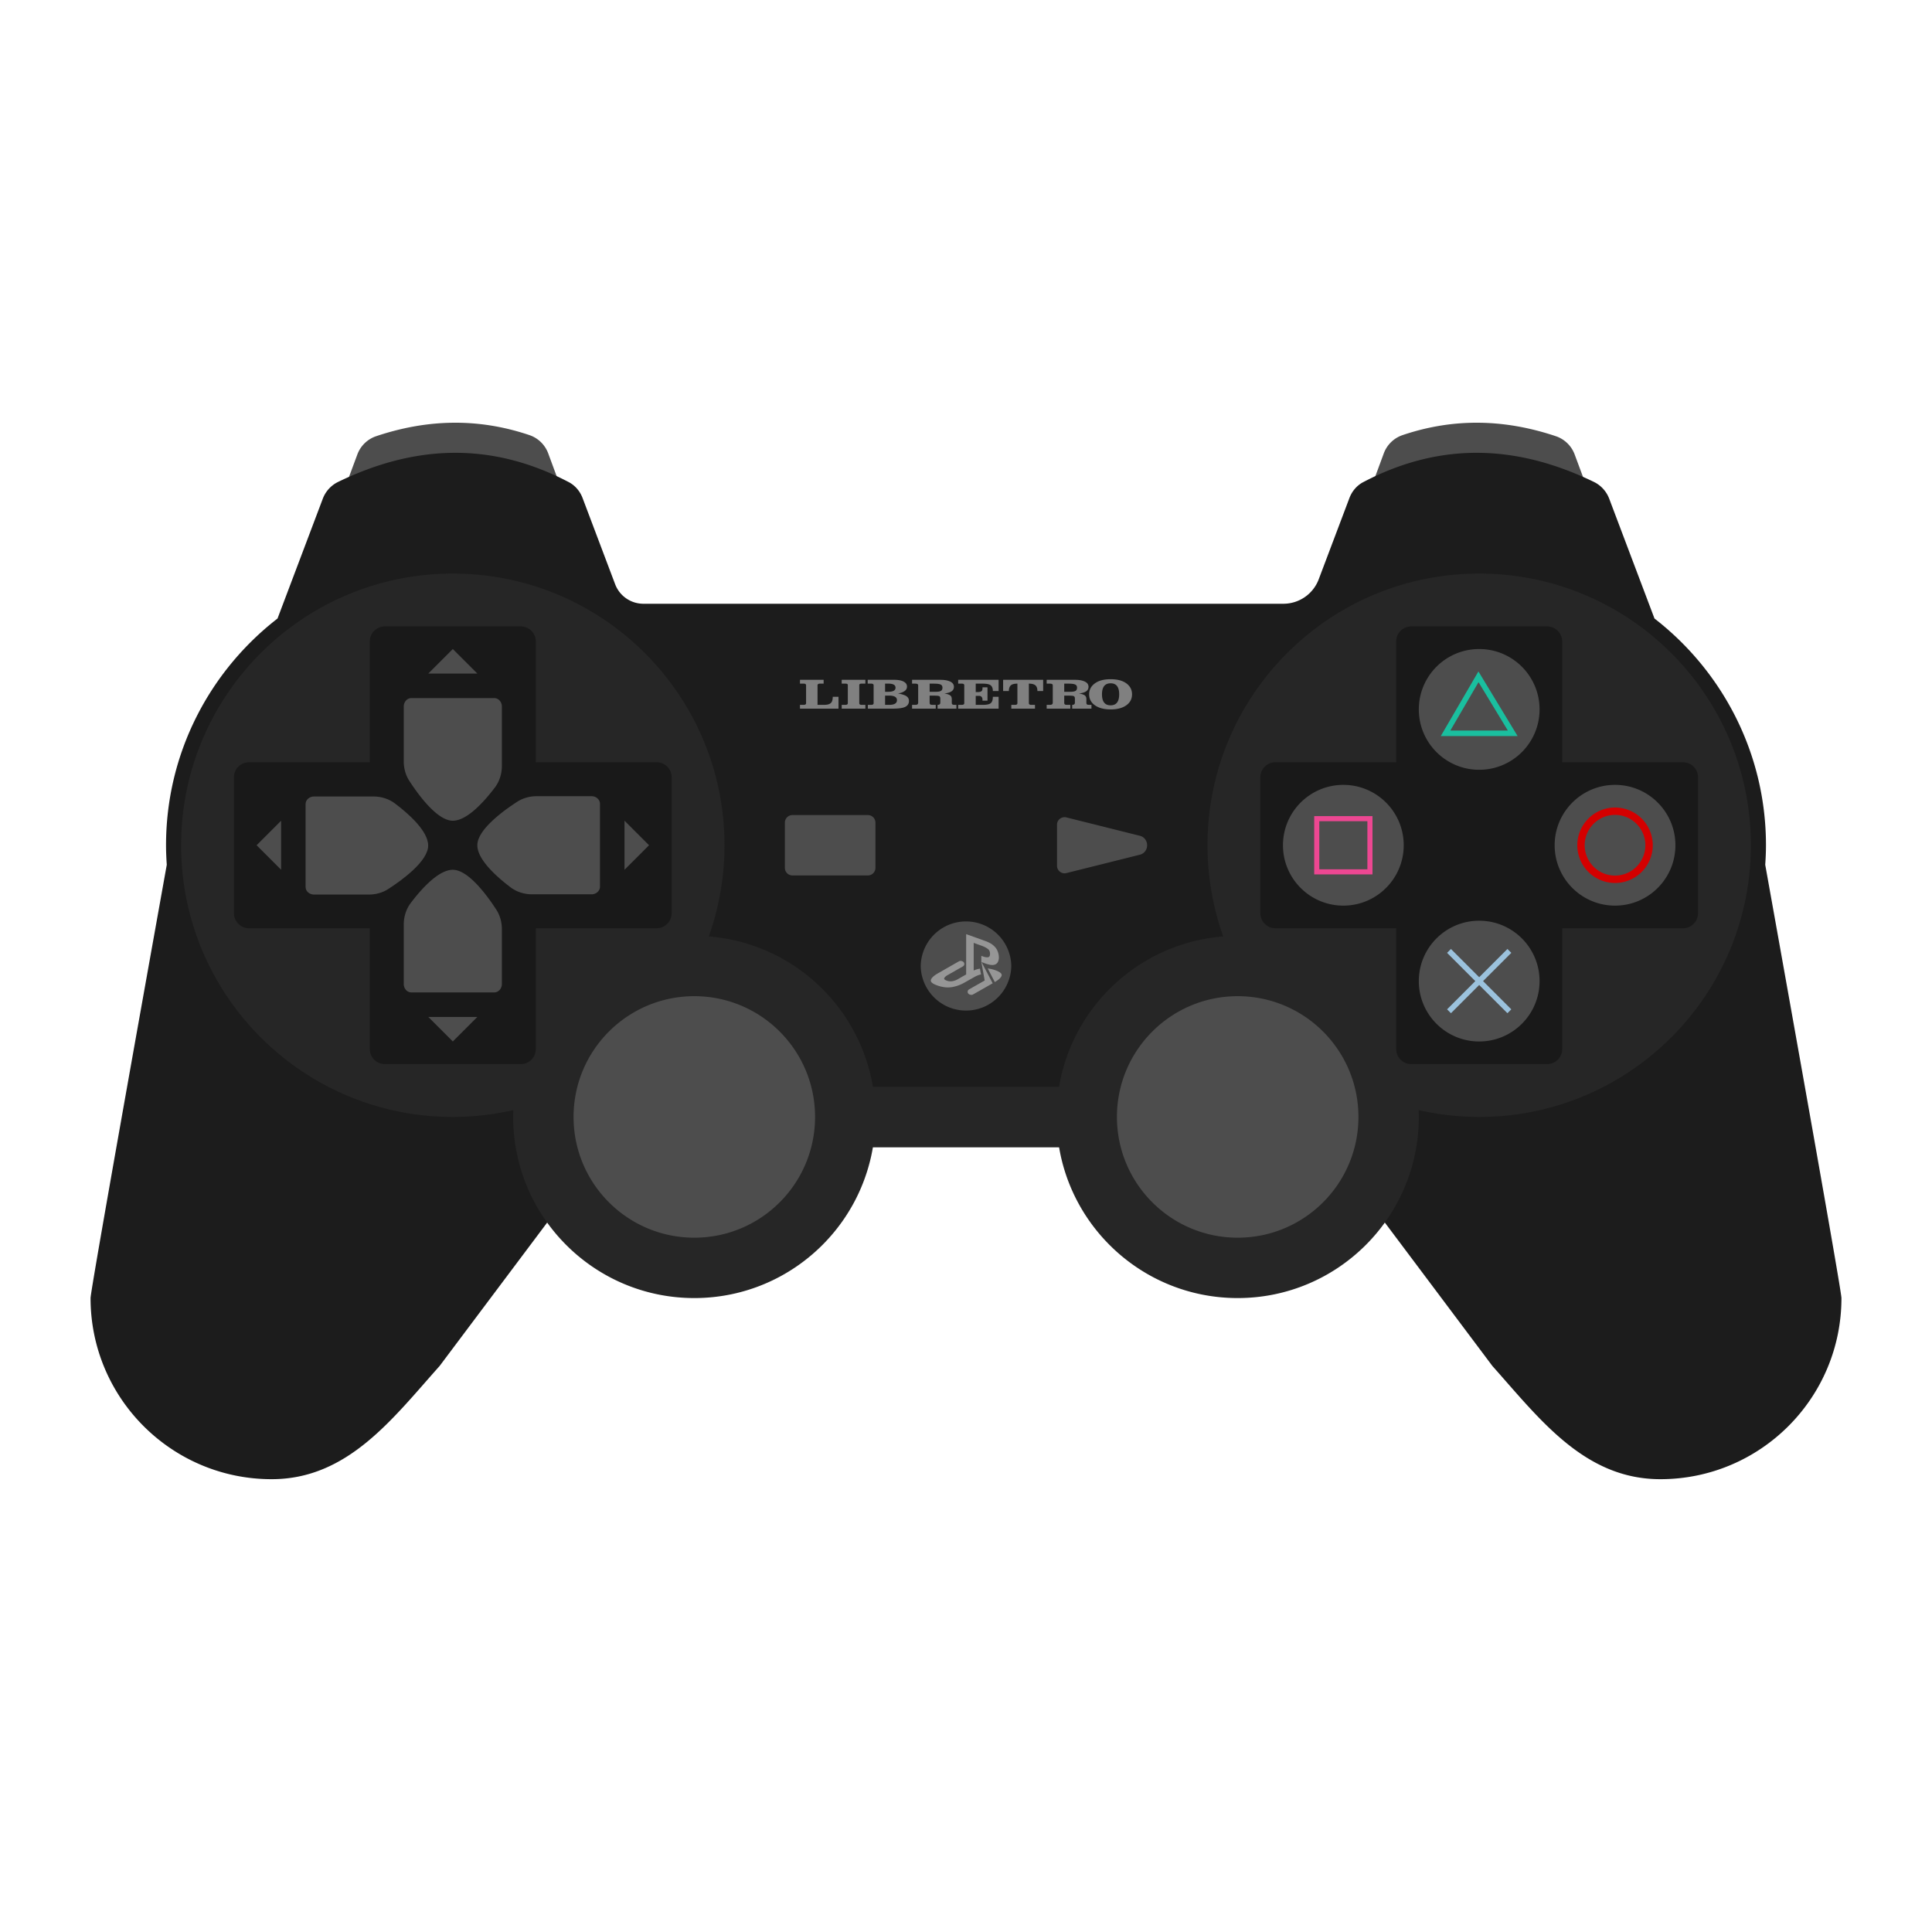 <svg xmlns="http://www.w3.org/2000/svg" xml:space="preserve" width="256" height="256" viewBox="0 0 341.333 341.333"><defs><clipPath id="a" clipPathUnits="userSpaceOnUse"><path d="M40.5 150.5h16.25v-13H40.5Z"/></clipPath></defs><path d="M53.333 106.667h53.334l-9.814-26.574a5.38 5.38 0 0 0-3.329-3.225c-9.21-3.108-18.201-2.768-27.032.185a5.38 5.38 0 0 0-3.353 3.224zm234.667 0h-53.333l9.813-26.574a5.38 5.38 0 0 1 3.33-3.225c9.21-3.108 18.2-2.768 27.031.185a5.38 5.38 0 0 1 3.354 3.224z" style="fill:#4d4d4d;fill-opacity:1;fill-rule:nonzero;stroke:none;stroke-width:1.333"/><path d="M311.87 152.785c.077-1.141.13-2.29.13-3.452 0-16.28-7.726-30.781-19.697-40.057l-8.013-21.204a5.43 5.43 0 0 0-2.727-2.948c-13.177-6.367-26.683-7.301-40.716.055-1.13.592-1.984 1.608-2.436 2.8l-5.433 14.378a6.67 6.67 0 0 1-6.236 4.31H113.67a5.34 5.34 0 0 1-4.99-3.448l-5.758-15.24c-.452-1.192-1.306-2.208-2.436-2.8-14.034-7.356-27.539-6.422-40.715-.055a5.43 5.43 0 0 0-2.728 2.948l-8.013 21.204c-11.97 9.276-19.696 23.777-19.696 40.057 0 1.162.053 2.31.13 3.452C24.952 177.937 16 228.013 16 229.333c0 17.674 14.327 32 32 32 13.426 0 21.334-10.666 29.663-19.994l29.004-38.672h128l29.004 38.672c8.33 9.328 16.236 19.994 29.663 19.994 17.673 0 32-14.326 32-32 0-1.32-8.954-51.396-13.464-76.548" style="fill:#1c1c1c;fill-opacity:1;fill-rule:nonzero;stroke:none;stroke-width:1.333"/><path d="M216.113 165.444a47.9 47.9 0 0 1-2.78-16.11c0-26.51 21.491-48 48-48 26.51 0 48 21.49 48 48 0 26.509-21.49 48-48 48-3.678 0-7.254-.429-10.697-1.211.015.402.03.804.03 1.21 0 17.674-14.326 32-32 32-17.673 0-32-14.326-32-32 0-16.812 12.97-30.586 29.447-31.889m-90.893 0a47.9 47.9 0 0 0 2.78-16.11c0-26.51-21.49-48-48-48s-48 21.49-48 48c0 26.509 21.49 48 48 48 3.68 0 7.255-.427 10.697-1.211-.015.402-.031.804-.031 1.21 0 17.674 14.328 32 32 32s32-14.326 32-32c0-16.812-12.968-30.586-29.445-31.889" style="fill:#262626;fill-opacity:1;fill-rule:nonzero;stroke:none;stroke-width:1.333"/><path d="M273.333 110.667h-24a2.67 2.67 0 0 0-2.666 2.666v21.334h-21.334a2.67 2.67 0 0 0-2.666 2.666v24a2.67 2.67 0 0 0 2.666 2.667h21.334v21.333a2.67 2.67 0 0 0 2.666 2.667h24a2.67 2.67 0 0 0 2.667-2.667V164h21.333a2.67 2.67 0 0 0 2.667-2.667v-24a2.67 2.67 0 0 0-2.667-2.666H276v-21.334a2.67 2.67 0 0 0-2.667-2.666m-181.333 0H68a2.67 2.67 0 0 0-2.667 2.666v21.334H44a2.67 2.67 0 0 0-2.667 2.666v24A2.67 2.67 0 0 0 44 164h21.333v21.333A2.67 2.67 0 0 0 68 188h24a2.67 2.67 0 0 0 2.667-2.667V164H116a2.67 2.67 0 0 0 2.667-2.667v-24a2.67 2.67 0 0 0-2.667-2.666H94.667v-21.334A2.67 2.67 0 0 0 92 110.667" style="opacity:1;vector-effect:none;fill:#191919;fill-opacity:1;fill-rule:nonzero;stroke:none;stroke-width:1.333;stroke-linecap:butt;stroke-linejoin:miter;stroke-miterlimit:4;stroke-dasharray:none;stroke-dashoffset:0;stroke-opacity:1"/><path d="M192 202.667h-42.667V192H192Z" style="fill:#262626;fill-opacity:1;fill-rule:nonzero;stroke:none;stroke-width:1.333"/><path d="M144 197.333c0 11.783-9.552 21.334-21.333 21.334-11.782 0-21.334-9.551-21.334-21.334S110.885 176 122.667 176 144 185.55 144 197.333m96 0c0 11.783-9.55 21.334-21.333 21.334s-21.334-9.551-21.334-21.334S206.884 176 218.667 176 240 185.55 240 197.333m-86.667-42.666H140a1.334 1.334 0 0 1-1.333-1.334v-8c0-.736.597-1.333 1.333-1.333h13.333c.736 0 1.334.597 1.334 1.333v8c0 .736-.598 1.334-1.334 1.334m33.413-1.708v-7.25c0-.869.816-1.505 1.657-1.295l12.951 3.238c1.75.438 1.75 2.926 0 3.363l-12.95 3.237a1.334 1.334 0 0 1-1.658-1.293M272 125.333c0 5.891-4.776 10.667-10.667 10.667-5.89 0-10.666-4.776-10.666-10.667 0-5.89 4.776-10.666 10.666-10.666S272 119.443 272 125.333m0 48c0 5.891-4.776 10.667-10.667 10.667-5.89 0-10.666-4.776-10.666-10.667 0-5.89 4.776-10.666 10.666-10.666S272 167.443 272 173.333M285.333 160c-5.89 0-10.666-4.776-10.666-10.667 0-5.89 4.776-10.666 10.666-10.666S296 143.443 296 149.333 291.224 160 285.333 160m-48 0c-5.89 0-10.666-4.776-10.666-10.667 0-5.89 4.776-10.666 10.666-10.666S248 143.443 248 149.333 243.224 160 237.333 160" style="fill:#4d4d4d;fill-opacity:1;fill-rule:nonzero;stroke:none;stroke-width:1.333"/><path d="M92 110.667H68a2.67 2.67 0 0 0-2.667 2.666v21.334H44a2.67 2.67 0 0 0-2.667 2.666v24A2.67 2.67 0 0 0 44 164h21.333v21.333A2.67 2.67 0 0 0 68 188h24a2.67 2.67 0 0 0 2.667-2.667V164H116a2.67 2.67 0 0 0 2.667-2.667v-24a2.67 2.67 0 0 0-2.667-2.666H94.667v-21.334A2.67 2.67 0 0 0 92 110.667M92 112c.736 0 1.333.597 1.333 1.333v21.334c0 .736.598 1.333 1.334 1.333H116c.736 0 1.333.597 1.333 1.333v24c0 .736-.597 1.334-1.333 1.334H94.667c-.736 0-1.334.597-1.334 1.333v21.333c0 .738-.597 1.334-1.333 1.334H68a1.333 1.333 0 0 1-1.333-1.334V164c0-.736-.598-1.333-1.334-1.333H44a1.334 1.334 0 0 1-1.333-1.334v-24c0-.736.597-1.333 1.333-1.333h21.333c.736 0 1.334-.597 1.334-1.333v-21.334c0-.736.597-1.333 1.333-1.333z" style="fill:none;fill-opacity:1;fill-rule:nonzero;stroke:none;stroke-width:1.333;font-variant-east_asian:normal;opacity:1;vector-effect:none;stroke-linecap:butt;stroke-linejoin:miter;stroke-miterlimit:4;stroke-dasharray:none;stroke-dashoffset:0;stroke-opacity:1"/><path d="M110.333 153.667V145l4.334 4.333zM49.667 145v8.667l-4.334-4.334zm26 34.667h8.666L80 184ZM84.333 119h-8.666L80 114.667z" style="fill:#4d4d4d;fill-opacity:1;fill-rule:nonzero;stroke:none;stroke-width:1.333"/><g clip-path="url(#a)" style="fill:#4d4d4d;fill-opacity:1" transform="matrix(1.333 0 0 -1.333 0 341.333)"><g style="fill:#4d4d4d;fill-opacity:1"><path d="M0 0v-10.98c0-.558.5-1.01 1.116-1.01h7.279c.92 0 1.82.251 2.569.736 1.875 1.213 5.286 3.704 5.286 5.764 0 1.967-2.745 4.328-4.431 5.594-.792.593-1.791.906-2.819.906H1.116C.5 1.01 0 .558 0 0" style="fill:#4d4d4d;fill-opacity:1;fill-rule:nonzero;stroke:none" transform="translate(40.5 149.49)"/></g></g><path d="M106 156.654v-14.64c0-.744-.667-1.347-1.488-1.347h-9.705c-1.227 0-2.427.335-3.426.981-2.5 1.618-7.048 4.939-7.048 7.686 0 2.622 3.66 5.77 5.908 7.458C91.297 157.582 92.63 158 94 158h10.512c.821 0 1.488-.602 1.488-1.346m-18.68-33.321H72.68c-.744 0-1.346.667-1.346 1.488v9.706c0 1.226.334 2.426.98 3.425 1.618 2.5 4.94 7.048 7.686 7.048 2.623 0 5.77-3.66 7.459-5.908.79-1.056 1.208-2.388 1.208-3.759v-10.512c0-.821-.603-1.488-1.347-1.488m-14.64 52h14.64c.744 0 1.346-.666 1.346-1.488v-9.705c0-1.227-.334-2.427-.98-3.425-1.618-2.5-4.94-7.048-7.686-7.048-2.623 0-5.77 3.66-7.459 5.908-.79 1.056-1.208 2.388-1.208 3.758v10.512c0 .822.603 1.488 1.347 1.488m105.987-4.666a8.001 8.001 0 0 1-16 0 8.001 8.001 0 0 1 16 0" style="fill:#4d4d4d;fill-opacity:1;fill-rule:nonzero;stroke:none;stroke-width:1.333"/><path d="M233.086 153.582h8.496v-8.496h-8.496zm9.395.9h-10.295v-10.296h10.295z" style="fill:#ed4792;fill-opacity:1;fill-rule:nonzero;stroke:none;stroke-width:.371;stroke-miterlimit:4;stroke-dasharray:none;stroke-opacity:1"/><path d="M285.333 143.777a5.563 5.563 0 0 0-5.556 5.556 5.563 5.563 0 0 0 5.556 5.556 5.563 5.563 0 0 0 5.556-5.556 5.563 5.563 0 0 0-5.556-5.556m0 12.029a6.48 6.48 0 0 1-6.472-6.473 6.48 6.48 0 0 1 6.472-6.472 6.48 6.48 0 0 1 6.473 6.472 6.48 6.48 0 0 1-6.473 6.473" style="fill:#d40000;fill-opacity:1;fill-rule:nonzero;stroke:#d40000;stroke-width:.388;stroke-miterlimit:4;stroke-dasharray:none;stroke-opacity:1"/><path d="m261.198 118.624-6.65 11.418h13.571zm.017 1.898 5.183 8.55h-10.164z" style="fill:#1abf9f;fill-opacity:1;fill-rule:nonzero;stroke:none;stroke-width:1.034"/><path d="m267.008 168.344-.686-.686-4.99 4.99-4.989-4.99-.684.686 4.988 4.99-4.988 4.989.684.685 4.99-4.99 4.99 4.99.685-.685-4.99-4.99z" style="fill:#9bc2dd;fill-opacity:1;fill-rule:nonzero;stroke:none;stroke-width:1.034"/><path d="M141.333 124.53h.63q.45 0 .449-.3v-3.15q-.001-.3-.422-.3h-.657v-.676h4.181v.676h-.64q-.438 0-.438.3v3.45h1.146q.9 0 1.242-.365.3-.318.3-1.06h1.016v2.1h-6.807zm7.374 0h.631q.448 0 .448-.3v-3.21q0-.24-.421-.24h-.658v-.676h4.182v.676h-.642q-.258 0-.348.067-.088.063-.089.233v3.15q0 .3.421.3h.658v.674h-4.182zm7.663 0h.711q1.388 0 1.388-.826 0-.81-1.393-.81h-.705zm0-3.75v1.44h.585q1.261 0 1.262-.728 0-.712-1.262-.712zm-3.04 4.424v-.675h.58q.435 0 .435-.3v-3.149q0-.3-.425-.3h-.621v-.676h4.613q1.152 0 1.741.32.588.314.588.884 0 .488-.446.799-.443.308-1.136.405 1.14.218 1.536.525.393.306.394.8 0 .7-.632 1.034-.626.333-2.372.333zm15.953-.674h.631q.448 0 .448-.3v-3.15q0-.3-.421-.3h-.658v-.676h7.144v1.98h-1.017q0-.798-.484-1.072-.378-.232-1.381-.232h-1.159v1.492h.305q.522 0 .716-.161.173-.142.172-.495v-.184h.884v2.355h-.884v-.195q.001-.3-.16-.472a.51.51 0 0 0-.397-.173h-.636v1.582h1.277q1.027 0 1.386-.308.362-.306.361-1.117h1.017v2.1h-7.144zm7.942-2.446v-1.98h7.074v1.98h-1.016q0-.71-.362-1.009-.358-.296-1.147-.296v3.45q0 .3.421.3h.658v.675h-4.182v-.674h.636q.442 0 .442-.3v-3.45q-.873 0-1.194.336-.316.335-.316.968zm17.467.582q0 1.944 1.522 1.944 1.514 0 1.514-1.944t-1.505-1.944q-1.53 0-1.53 1.944m-2.271 0q-.002-1.186 1.005-1.924 1.006-.743 2.787-.742 1.786 0 2.785.734 1 .735 1.001 1.932 0 1.232-1.026 1.951-1.022.716-2.735.716-1.762 0-2.792-.723-1.025-.723-1.025-1.944" style="fill:gray;fill-opacity:1;fill-rule:nonzero;stroke:none;stroke-width:1.333"/><path d="M190.037 122.05q-.247.17-.9.17h-1.115v-1.44h.779q.83 0 1.157.153.332.154.33.555 0 .394-.251.563m2.384 2.478q-.289 0-.39-.078-.1-.08-.1-.282l.005-.66q0-.465-.3-.668-.3-.205-1-.329 1.679-.161 1.678-1.155 0-.63-.646-.941-.643-.312-1.72-.312h-5.028v.676h.614q.464 0 .463.3v3.09q0 .36-.479.36h-.598v.674h4.18v-.675h-.588q-.29 0-.39-.078-.1-.08-.1-.282v-1.274h.79q.693 0 .893.089.205.09.205.45l-.003.735q0 .36-.478.36v.675h3.404v-.675zm-26.162-2.479q-.248.17-.899.17h-1.116v-1.44h.779q.83 0 1.157.153.33.154.33.555 0 .394-.251.563m2.384 2.478q-.289 0-.39-.078-.1-.08-.1-.282l.004-.66q0-.465-.3-.668-.3-.205-.998-.329 1.677-.161 1.677-1.155 0-.63-.647-.941-.641-.312-1.72-.312h-5.028v.676h.615q.464 0 .463.3v3.09q0 .36-.479.36h-.599v.674h4.182v-.675h-.59q-.289 0-.389-.078-.1-.08-.1-.282v-1.274h.79q.693 0 .893.089.205.09.205.45l-.003.735q0 .36-.479.36v.675h3.323v-.675z" style="fill:gray;fill-opacity:1;fill-rule:nonzero;stroke:none;stroke-width:1.333"/><g style="fill:#969696;stroke:none;stroke-opacity:1;stroke-width:.402;stroke-miterlimit:4;stroke-dasharray:none;paint-order:stroke fill markers;fill-opacity:1"><path d="M126.95 273.064q-.318-.817-1.062-1.484a5 5 0 0 0-.874-.627 9 9 0 0 0-.934-.453c-.175-.077-5.504-1.98-5.504-1.98v10.719l-2.302 1.32q-.566.323-1.298.464a2.9 2.9 0 0 1-1.45-.091q-.941-.305-.776-.696.166-.39.878-.81l4.066-2.313c.6-.34.502-1.167-.16-1.381l-.16-.052a.9.9 0 0 0-.72.073l-5.524 3.156q-1.713.975-1.94 1.796-.23.825 1.88 1.532 2.019.666 3.758.372 1.74-.295 3.374-1.24l2.35-1.323.025.011v-.024l.295-.167q.627-.34 1.262-.534.19-.054.4-.075l-.293-1.555c-.37.06-.725.138-1.045.251a10 10 0 0 0-.619.239v-7.346l2.364.852v.012q.78.282 1.395.742.615.462.588 1.342-.001.802-.554.874-.553.07-1.306-.21l-.45-.168v1.56l-.003-.005.003.08.308 1.695h-.005l.154.813.438 2.42-4.141 2.354c-.597.34-.5 1.167.163 1.38l.16.052a.9.9 0 0 0 .717-.07l5.21-2.963-.006-.015.02.007-2.968-5.654.386.15q.165.06.328.123l.331.125q.633.214 1.25.34.62.123 1.153-.025.633-.19.909-.74a2.65 2.65 0 0 0 .261-1.259 4.6 4.6 0 0 0-.332-1.594" style="fill:#969696;fill-opacity:1;fill-rule:nonzero;stroke:none;stroke-width:.402;stroke-opacity:1;stroke-miterlimit:4;stroke-dasharray:none;paint-order:stroke fill markers" transform="translate(91.96 -13.26)scale(.664)"/><path d="M126.135 278.049q-.17-.054-.34-.104a8.7 8.7 0 0 0-1.479-.288l1.883 3.612c1.045-.613 1.657-1.181 1.808-1.699q.236-.813-1.872-1.521" style="fill:#969696;fill-opacity:1;fill-rule:nonzero;stroke:none;stroke-width:.402;stroke-opacity:1;stroke-miterlimit:4;stroke-dasharray:none;paint-order:stroke fill markers" transform="translate(91.96 -13.26)scale(.664)"/></g></svg>